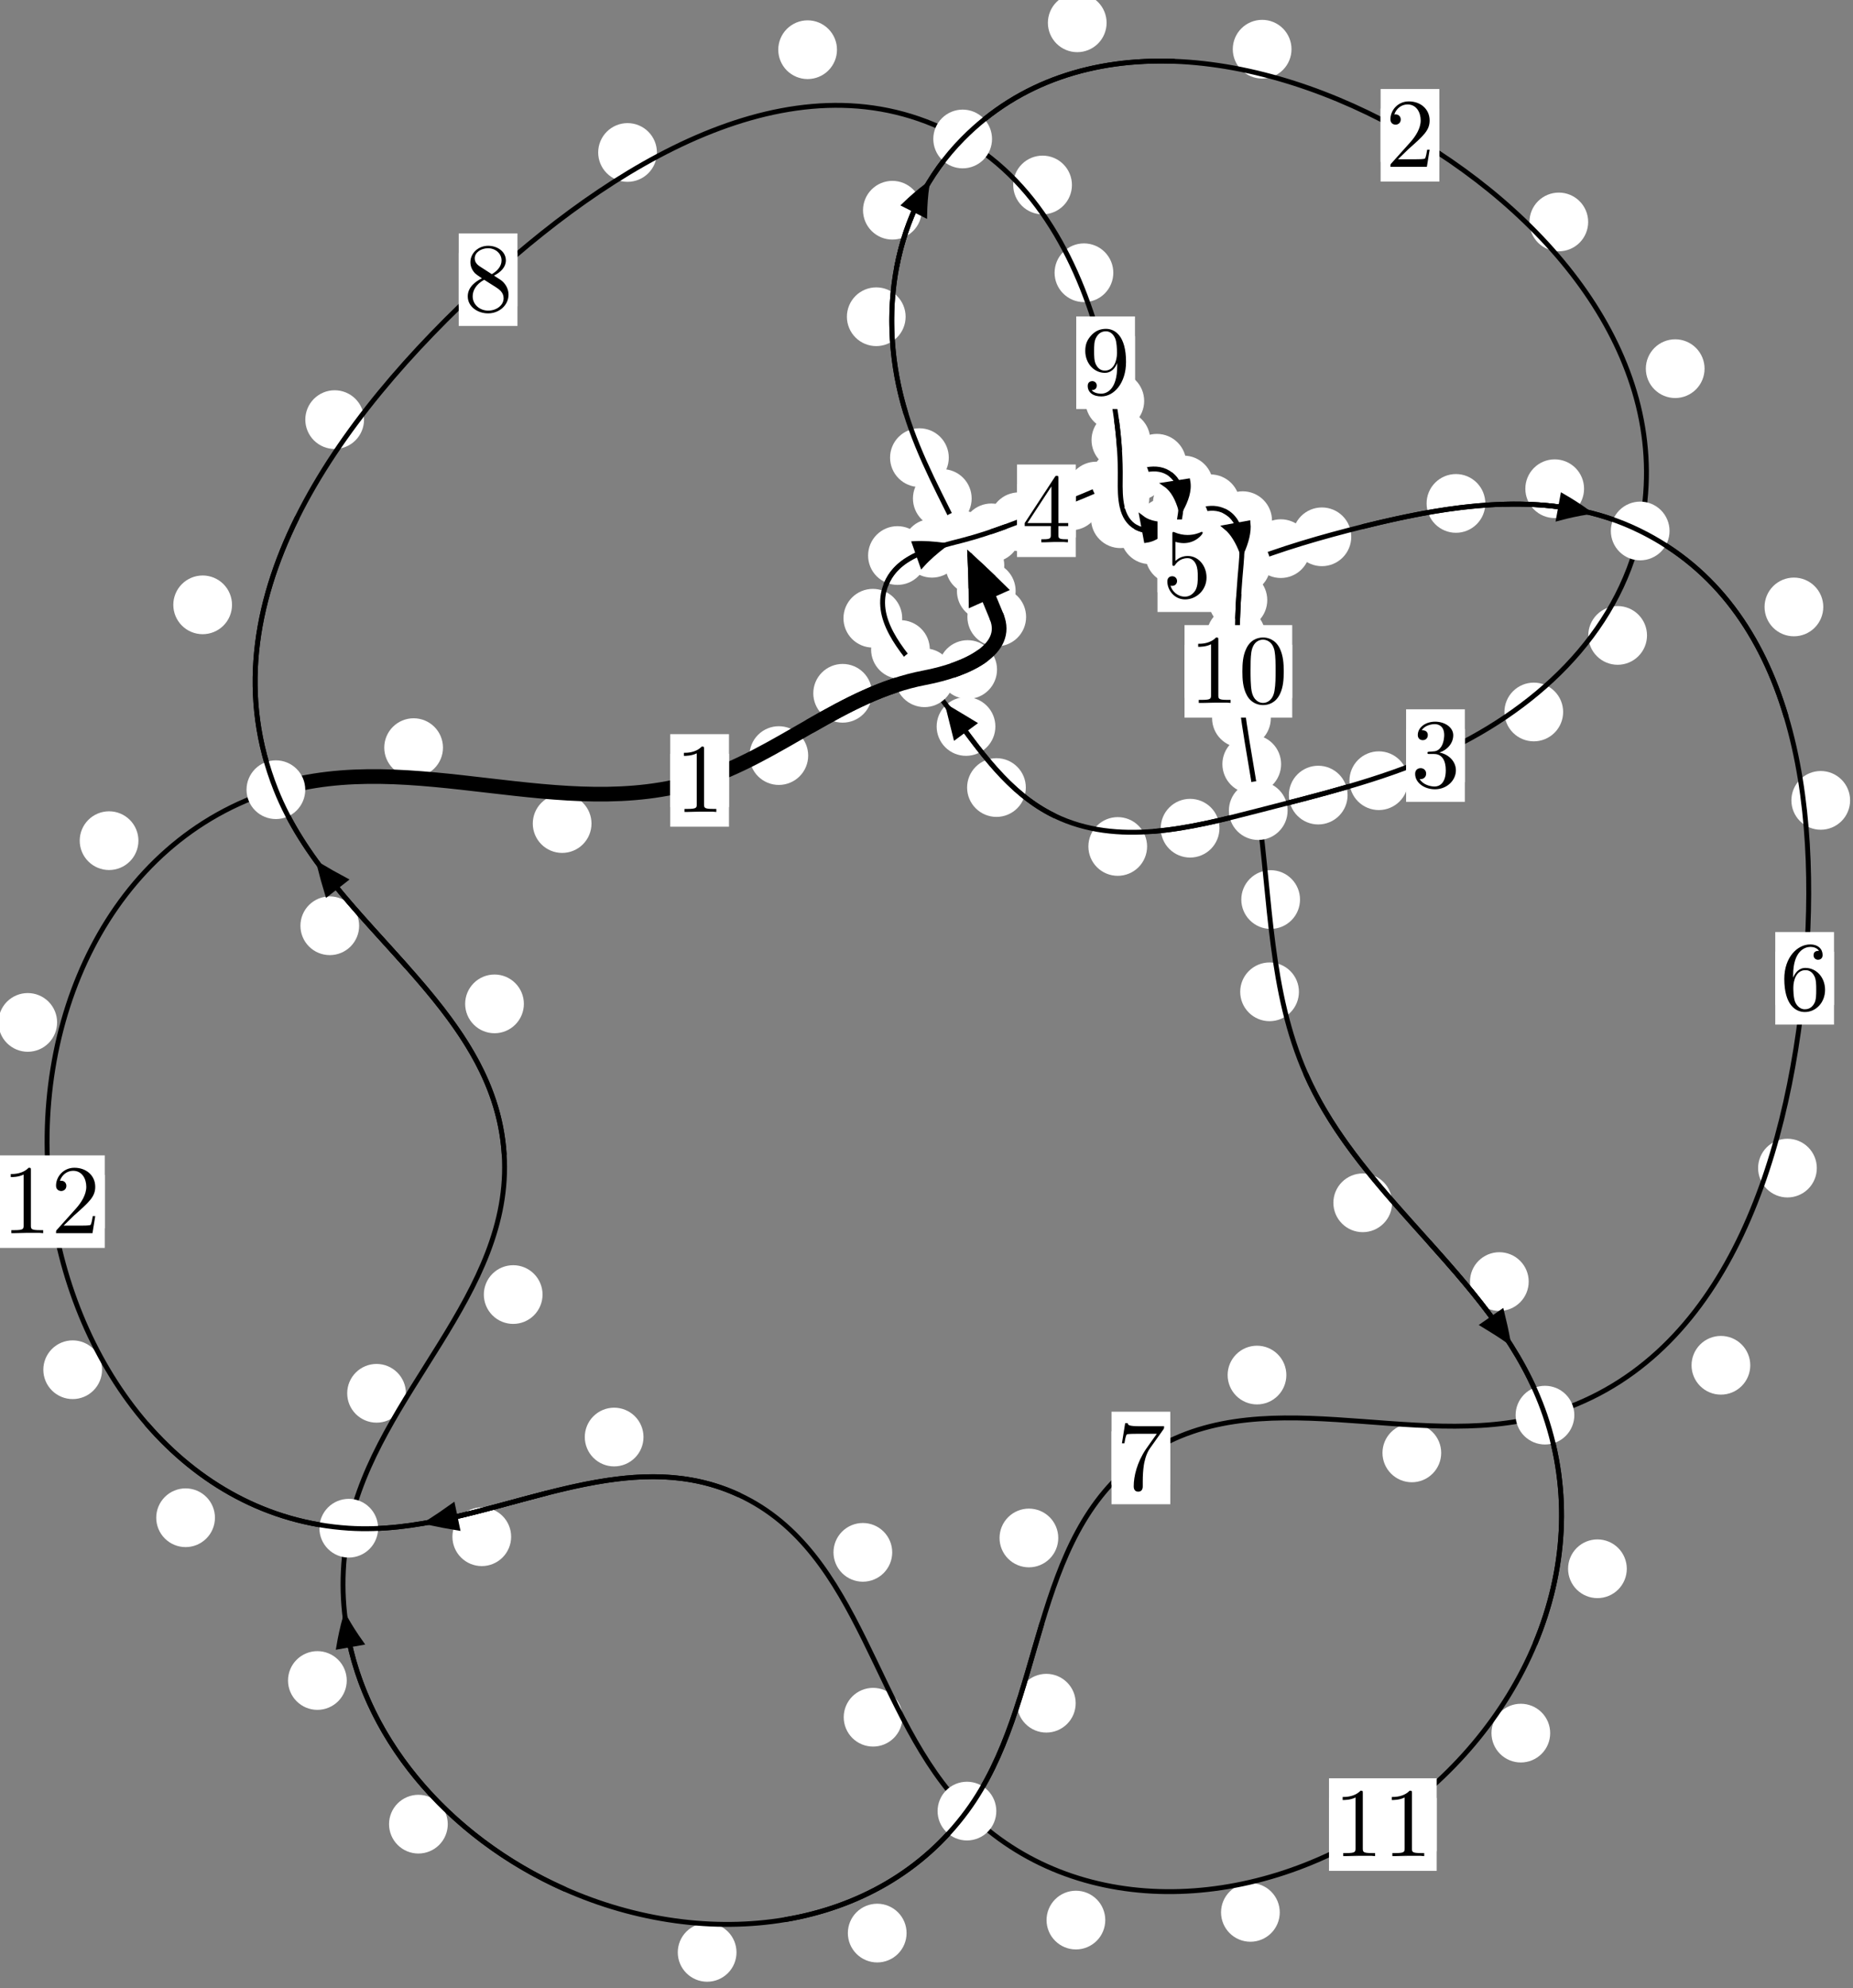 <?xml version="1.0"?>
<!-- Created by MetaPost 1.999 on 2021.07.05:2354 -->
<svg version="1.1" xmlns="http://www.w3.org/2000/svg" xmlns:xlink="http://www.w3.org/1999/xlink" width="188.637" height="202.398" viewBox="0 0 188.637 202.398">
<rect x="0" y="0" width="188.637" height="202.398" fill="#808080" stroke="none"/>
<!-- Original BoundingBox: -98.294647 -146.731888 90.342484 55.666153 -->
  <defs>
    <g transform="scale(0.01,0.01)" id="GLYPHcmr10_48">
      <path style="fill-rule: evenodd;" d="M460 -320C460 -400,455 -480,420 -554C374 -650,292 -666,250 -666C190 -666,117 -640,76 -547C44 -478,39 -400,39 -320C39 -245,43 -155,84 -79C127 2,200 22,249 22C303 22,379 1,423 -94C455 -163,460 -241,460 -320M249 -0C210 -0,151 -25,133 -121C122 -181,122 -273,122 -332C122 -396,122 -462,130 -516C149 -635,224 -644,249 -644C282 -644,348 -626,367 -527C377 -471,377 -395,377 -332C377 -257,377 -189,366 -125C351 -30,294 -0,249 -0"></path>
    </g>
    <g transform="scale(0.01,0.01)" id="GLYPHcmr10_49">
      <path style="fill-rule: evenodd;" d="M294 -640C294 -664,294 -666,271 -666C209 -602,121 -602,89 -602L89 -571C109 -571,168 -571,220 -597L220 -79C220 -43,217 -31,127 -31L95 -31L95 -0L257 -0L130 -3L217 -3L257 -3L297 -3L384 -3L419 -0L419 -31L387 -31C297 -31,294 -42,294 -79"></path>
    </g>
    <g transform="scale(0.01,0.01)" id="GLYPHcmr10_50">
      <path style="fill-rule: evenodd;" d="M127 -77L233 -180C389 -318,449 -372,449 -472C449 -586,359 -666,237 -666C124 -666,50 -574,50 -485C50 -429,100 -429,103 -429C120 -429,155 -441,155 -482C155 -508,137 -534,102 -534C94 -534,92 -534,89 -533C112 -598,166 -635,224 -635C315 -635,358 -554,358 -472C358 -392,308 -313,253 -251L61 -37C50 -26,50 -24,50 -0L421 -0L449 -174L424 -174C419 -144,412 -100,402 -85C395 -77,329 -77,307 -77"></path>
    </g>
    <g transform="scale(0.01,0.01)" id="GLYPHcmr10_51">
      <path style="fill-rule: evenodd;" d="M290 -352C372 -379,430 -449,430 -528C430 -610,342 -666,246 -666C145 -666,69 -606,69 -530C69 -497,91 -478,120 -478C151 -478,171 -500,171 -529C171 -579,124 -579,109 -579C140 -628,206 -641,242 -641C283 -641,338 -619,338 -529C338 -517,336 -459,310 -415C280 -367,246 -364,221 -363C213 -362,189 -360,182 -360C174 -359,167 -358,167 -348C167 -337,174 -337,191 -337L235 -337C317 -337,354 -269,354 -171C354 -35,285 -6,241 -6C198 -6,123 -23,88 -82C123 -77,154 -99,154 -137C154 -173,127 -193,98 -193C74 -193,42 -179,42 -135C42 -44,135 22,244 22C366 22,457 -69,457 -171C457 -253,394 -331,290 -352"></path>
    </g>
    <g transform="scale(0.01,0.01)" id="GLYPHcmr10_52">
      <path style="fill-rule: evenodd;" d="M294 -165L294 -78C294 -42,292 -31,218 -31L197 -31L197 -0L332 -0L238 -3L290 -3L332 -3L374 -3L427 -3L468 -0L468 -31L447 -31C373 -31,371 -42,371 -78L371 -165L471 -165L471 -196L371 -196L371 -651C371 -671,371 -677,355 -677C346 -677,343 -677,335 -665L28 -196L28 -165M300 -196L56 -196L300 -569"></path>
    </g>
    <g transform="scale(0.01,0.01)" id="GLYPHcmr10_53">
      <path style="fill-rule: evenodd;" d="M449 -201C449 -320,367 -420,259 -420C211 -420,168 -404,132 -369L132 -564C152 -558,185 -551,217 -551C340 -551,410 -642,410 -655C410 -661,407 -666,400 -666C399 -666,397 -666,392 -663C372 -654,323 -634,256 -634C216 -634,170 -641,123 -662C115 -665,113 -665,111 -665C101 -665,101 -657,101 -641L101 -345C101 -327,101 -319,115 -319C122 -319,124 -322,128 -328C139 -344,176 -398,257 -398C309 -398,334 -352,342 -334C358 -297,360 -258,360 -208C360 -173,360 -113,336 -71C312 -32,275 -6,229 -6C156 -6,99 -59,82 -118C85 -117,88 -116,99 -116C132 -116,149 -141,149 -165C149 -189,132 -214,99 -214C85 -214,50 -207,50 -161C50 -75,119 22,231 22C347 22,449 -74,449 -201"></path>
    </g>
    <g transform="scale(0.01,0.01)" id="GLYPHcmr10_54">
      <path style="fill-rule: evenodd;" d="M132 -328L132 -352C132 -605,256 -641,307 -641C331 -641,373 -635,395 -601C380 -601,340 -601,340 -556C340 -525,364 -510,386 -510C402 -510,432 -519,432 -558C432 -618,388 -666,305 -666C177 -666,42 -537,42 -316C42 -49,158 22,251 22C362 22,457 -72,457 -204C457 -331,368 -427,257 -427C189 -427,152 -376,132 -328M251 -6C188 -6,158 -66,152 -81C134 -128,134 -208,134 -226C134 -304,166 -404,256 -404C272 -404,318 -404,349 -342C367 -305,367 -254,367 -205C367 -157,367 -107,350 -71C320 -11,274 -6,251 -6"></path>
    </g>
    <g transform="scale(0.01,0.01)" id="GLYPHcmr10_55">
      <path style="fill-rule: evenodd;" d="M476 -609C485 -621,485 -623,485 -644L242 -644C120 -644,118 -657,114 -676L89 -676L56 -470L81 -470C84 -486,93 -549,106 -561C113 -567,191 -567,204 -567L411 -567C400 -551,321 -442,299 -409C209 -274,176 -135,176 -33C176 -23,176 22,222 22C268 22,268 -23,268 -33L268 -84C268 -139,271 -194,279 -248C283 -271,297 -357,341 -419"></path>
    </g>
    <g transform="scale(0.01,0.01)" id="GLYPHcmr10_56">
      <path style="fill-rule: evenodd;" d="M163 -457C117 -487,113 -521,113 -538C113 -599,178 -641,249 -641C322 -641,386 -589,386 -517C386 -460,347 -412,287 -377M309 -362C381 -399,430 -451,430 -517C430 -609,341 -666,250 -666C150 -666,69 -592,69 -499C69 -481,71 -436,113 -389C124 -377,161 -352,186 -335C128 -306,42 -250,42 -151C42 -45,144 22,249 22C362 22,457 -61,457 -168C457 -204,446 -249,408 -291C389 -312,373 -322,309 -362M209 -320L332 -242C360 -223,407 -193,407 -132C407 -58,332 -6,250 -6C164 -6,92 -68,92 -151C92 -209,124 -273,209 -320"></path>
    </g>
    <g transform="scale(0.01,0.01)" id="GLYPHcmr10_57">
      <path style="fill-rule: evenodd;" d="M367 -318L367 -286C367 -52,263 -6,205 -6C188 -6,134 -8,107 -42C151 -42,159 -71,159 -88C159 -119,135 -134,113 -134C97 -134,67 -125,67 -86C67 -19,121 22,206 22C335 22,457 -114,457 -329C457 -598,342 -666,253 -666C198 -666,149 -648,106 -603C65 -558,42 -516,42 -441C42 -316,130 -218,242 -218C303 -218,344 -260,367 -318M243 -241C227 -241,181 -241,150 -304C132 -341,132 -391,132 -440C132 -494,132 -541,153 -578C180 -628,218 -641,253 -641C299 -641,332 -607,349 -562C361 -530,365 -467,365 -421C365 -338,331 -241,243 -241"></path>
    </g>
  </defs>
  <path d="M103.393 60.162C103.393 59.37,103.078 58.61,102.517 58.049C101.957 57.489,101.197 57.174,100.404 57.174C99.611 57.174,98.851 57.489,98.291 58.049C97.73 58.61,97.415 59.37,97.415 60.162C97.415 60.955,97.73 61.715,98.291 62.276C98.851 62.836,99.611 63.151,100.404 63.151C101.197 63.151,101.957 62.836,102.517 62.276C103.078 61.715,103.393 60.955,103.393 60.162Z" style="fill: rgb(100%,100%,100%);stroke: none;"></path>
  <path d="M104.458 62.803C104.458 62.01,104.144 61.25,103.583 60.69C103.023 60.129,102.262 59.814,101.47 59.814C100.677 59.814,99.917 60.129,99.356 60.69C98.796 61.25,98.481 62.01,98.481 62.803C98.481 63.596,98.796 64.356,99.356 64.916C99.917 65.477,100.677 65.792,101.47 65.792C102.262 65.792,103.023 65.477,103.583 64.916C104.144 64.356,104.458 63.596,104.458 62.803Z" style="fill: rgb(100%,100%,100%);stroke: none;"></path>
  <path d="M98.915 50.743C98.915 49.951,98.6 49.191,98.04 48.63C97.479 48.07,96.719 47.755,95.927 47.755C95.134 47.755,94.374 48.07,93.813 48.63C93.253 49.191,92.938 49.951,92.938 50.743C92.938 51.536,93.253 52.296,93.813 52.857C94.374 53.417,95.134 53.732,95.927 53.732C96.719 53.732,97.479 53.417,98.04 52.857C98.6 52.296,98.915 51.536,98.915 50.743Z" style="fill: rgb(100%,100%,100%);stroke: none;"></path>
  <path d="M102.236 57.56C102.236 56.767,101.921 56.007,101.36 55.447C100.8 54.886,100.04 54.571,99.247 54.571C98.454 54.571,97.694 54.886,97.134 55.447C96.573 56.007,96.258 56.767,96.258 57.56C96.258 58.353,96.573 59.113,97.134 59.673C97.694 60.234,98.454 60.549,99.247 60.549C100.04 60.549,100.8 60.234,101.36 59.673C101.921 59.113,102.236 58.353,102.236 57.56Z" style="fill: rgb(100%,100%,100%);stroke: none;"></path>
  <path d="M92.192 32.242C92.192 31.449,91.877 30.689,91.317 30.129C90.756 29.568,89.996 29.253,89.203 29.253C88.411 29.253,87.65 29.568,87.09 30.129C86.53 30.689,86.215 31.449,86.215 32.242C86.215 33.035,86.53 33.795,87.09 34.355C87.65 34.916,88.411 35.231,89.203 35.231C89.996 35.231,90.756 34.916,91.317 34.355C91.877 33.795,92.192 33.035,92.192 32.242Z" style="fill: rgb(100%,100%,100%);stroke: none;"></path>
  <path d="M96.587 46.585C96.587 45.793,96.272 45.033,95.712 44.472C95.151 43.912,94.391 43.597,93.598 43.597C92.806 43.597,92.045 43.912,91.485 44.472C90.924 45.033,90.61 45.793,90.61 46.585C90.61 47.378,90.924 48.138,91.485 48.699C92.045 49.259,92.806 49.574,93.598 49.574C94.391 49.574,95.151 49.259,95.712 48.699C96.272 48.138,96.587 47.378,96.587 46.585Z" style="fill: rgb(100%,100%,100%);stroke: none;"></path>
  <path d="M112.653 2.323C112.653 1.53,112.338 0.77,111.778 0.209C111.217 -0.351,110.457 -0.666,109.665 -0.666C108.872 -0.666,108.112 -0.351,107.551 0.209C106.991 0.77,106.676 1.53,106.676 2.323C106.676 3.115,106.991 3.875,107.551 4.436C108.112 4.996,108.872 5.311,109.665 5.311C110.457 5.311,111.217 4.996,111.778 4.436C112.338 3.875,112.653 3.115,112.653 2.323Z" style="fill: rgb(100%,100%,100%);stroke: none;"></path>
  <path d="M93.834 21.4C93.834 20.607,93.519 19.847,92.958 19.287C92.398 18.726,91.638 18.411,90.845 18.411C90.052 18.411,89.292 18.726,88.732 19.287C88.171 19.847,87.856 20.607,87.856 21.4C87.856 22.193,88.171 22.953,88.732 23.513C89.292 24.074,90.052 24.389,90.845 24.389C91.638 24.389,92.398 24.074,92.958 23.513C93.519 22.953,93.834 22.193,93.834 21.4Z" style="fill: rgb(100%,100%,100%);stroke: none;"></path>
  <path d="M161.677 22.593C161.677 21.801,161.362 21.041,160.802 20.48C160.241 19.92,159.481 19.605,158.688 19.605C157.896 19.605,157.135 19.92,156.575 20.48C156.015 21.041,155.7 21.801,155.7 22.593C155.7 23.386,156.015 24.146,156.575 24.707C157.135 25.267,157.896 25.582,158.688 25.582C159.481 25.582,160.241 25.267,160.802 24.707C161.362 24.146,161.677 23.386,161.677 22.593Z" style="fill: rgb(100%,100%,100%);stroke: none;"></path>
  <path d="M131.476 5.008C131.476 4.216,131.161 3.456,130.6 2.895C130.04 2.335,129.279 2.02,128.487 2.02C127.694 2.02,126.934 2.335,126.373 2.895C125.813 3.456,125.498 4.216,125.498 5.008C125.498 5.801,125.813 6.561,126.373 7.122C126.934 7.682,127.694 7.997,128.487 7.997C129.279 7.997,130.04 7.682,130.6 7.122C131.161 6.561,131.476 5.801,131.476 5.008Z" style="fill: rgb(100%,100%,100%);stroke: none;"></path>
  <path d="M167.667 64.683C167.667 63.89,167.352 63.13,166.791 62.57C166.231 62.009,165.471 61.694,164.678 61.694C163.885 61.694,163.125 62.009,162.565 62.57C162.004 63.13,161.689 63.89,161.689 64.683C161.689 65.476,162.004 66.236,162.565 66.796C163.125 67.357,163.885 67.672,164.678 67.672C165.471 67.672,166.231 67.357,166.791 66.796C167.352 66.236,167.667 65.476,167.667 64.683Z" style="fill: rgb(100%,100%,100%);stroke: none;"></path>
  <path d="M173.526 37.529C173.526 36.736,173.211 35.976,172.65 35.416C172.09 34.855,171.33 34.54,170.537 34.54C169.744 34.54,168.984 34.855,168.424 35.416C167.863 35.976,167.548 36.736,167.548 37.529C167.548 38.322,167.863 39.082,168.424 39.642C168.984 40.203,169.744 40.518,170.537 40.518C171.33 40.518,172.09 40.203,172.65 39.642C173.211 39.082,173.526 38.322,173.526 37.529Z" style="fill: rgb(100%,100%,100%);stroke: none;"></path>
  <path d="M143.351 79.472C143.351 78.679,143.036 77.919,142.476 77.359C141.915 76.798,141.155 76.483,140.363 76.483C139.57 76.483,138.81 76.798,138.249 77.359C137.689 77.919,137.374 78.679,137.374 79.472C137.374 80.265,137.689 81.025,138.249 81.585C138.81 82.146,139.57 82.461,140.363 82.461C141.155 82.461,141.915 82.146,142.476 81.585C143.036 81.025,143.351 80.265,143.351 79.472Z" style="fill: rgb(100%,100%,100%);stroke: none;"></path>
  <path d="M159.129 72.477C159.129 71.684,158.814 70.924,158.254 70.364C157.693 69.803,156.933 69.488,156.141 69.488C155.348 69.488,154.588 69.803,154.027 70.364C153.467 70.924,153.152 71.684,153.152 72.477C153.152 73.27,153.467 74.03,154.027 74.59C154.588 75.151,155.348 75.466,156.141 75.466C156.933 75.466,157.693 75.151,158.254 74.59C158.814 74.03,159.129 73.27,159.129 72.477Z" style="fill: rgb(100%,100%,100%);stroke: none;"></path>
  <path d="M124.142 84.307C124.142 83.515,123.827 82.755,123.266 82.194C122.706 81.634,121.946 81.319,121.153 81.319C120.36 81.319,119.6 81.634,119.04 82.194C118.479 82.755,118.164 83.515,118.164 84.307C118.164 85.1,118.479 85.86,119.04 86.421C119.6 86.981,120.36 87.296,121.153 87.296C121.946 87.296,122.706 86.981,123.266 86.421C123.827 85.86,124.142 85.1,124.142 84.307Z" style="fill: rgb(100%,100%,100%);stroke: none;"></path>
  <path d="M137.186 80.937C137.186 80.144,136.871 79.384,136.311 78.824C135.75 78.263,134.99 77.948,134.197 77.948C133.405 77.948,132.644 78.263,132.084 78.824C131.523 79.384,131.208 80.144,131.208 80.937C131.208 81.73,131.523 82.49,132.084 83.05C132.644 83.611,133.405 83.926,134.197 83.926C134.99 83.926,135.75 83.611,136.311 83.05C136.871 82.49,137.186 81.73,137.186 80.937Z" style="fill: rgb(100%,100%,100%);stroke: none;"></path>
  <path d="M104.43 80.169C104.43 79.376,104.115 78.616,103.554 78.056C102.994 77.495,102.234 77.18,101.441 77.18C100.648 77.18,99.888 77.495,99.328 78.056C98.767 78.616,98.452 79.376,98.452 80.169C98.452 80.962,98.767 81.722,99.328 82.282C99.888 82.843,100.648 83.158,101.441 83.158C102.234 83.158,102.994 82.843,103.554 82.282C104.115 81.722,104.43 80.962,104.43 80.169Z" style="fill: rgb(100%,100%,100%);stroke: none;"></path>
  <path d="M116.775 86.168C116.775 85.375,116.46 84.615,115.9 84.054C115.339 83.494,114.579 83.179,113.787 83.179C112.994 83.179,112.234 83.494,111.673 84.054C111.113 84.615,110.798 85.375,110.798 86.168C110.798 86.96,111.113 87.72,111.673 88.281C112.234 88.841,112.994 89.156,113.787 89.156C114.579 89.156,115.339 88.841,115.9 88.281C116.46 87.72,116.775 86.96,116.775 86.168Z" style="fill: rgb(100%,100%,100%);stroke: none;"></path>
  <path d="M94.655 66.118C94.655 65.325,94.341 64.565,93.78 64.005C93.22 63.444,92.459 63.129,91.667 63.129C90.874 63.129,90.114 63.444,89.553 64.005C88.993 64.565,88.678 65.325,88.678 66.118C88.678 66.911,88.993 67.671,89.553 68.231C90.114 68.792,90.874 69.107,91.667 69.107C92.459 69.107,93.22 68.792,93.78 68.231C94.341 67.671,94.655 66.911,94.655 66.118Z" style="fill: rgb(100%,100%,100%);stroke: none;"></path>
  <path d="M101.33 73.954C101.33 73.161,101.015 72.401,100.454 71.84C99.894 71.28,99.134 70.965,98.341 70.965C97.548 70.965,96.788 71.28,96.228 71.84C95.667 72.401,95.352 73.161,95.352 73.954C95.352 74.746,95.667 75.507,96.228 76.067C96.788 76.628,97.548 76.942,98.341 76.942C99.134 76.942,99.894 76.628,100.454 76.067C101.015 75.507,101.33 74.746,101.33 73.954Z" style="fill: rgb(100%,100%,100%);stroke: none;"></path>
  <path d="M94.35 56.55C94.35 55.757,94.035 54.997,93.475 54.437C92.914 53.876,92.154 53.561,91.361 53.561C90.569 53.561,89.809 53.876,89.248 54.437C88.688 54.997,88.373 55.757,88.373 56.55C88.373 57.343,88.688 58.103,89.248 58.663C89.809 59.224,90.569 59.539,91.361 59.539C92.154 59.539,92.914 59.224,93.475 58.663C94.035 58.103,94.35 57.343,94.35 56.55Z" style="fill: rgb(100%,100%,100%);stroke: none;"></path>
  <path d="M91.844 62.933C91.844 62.141,91.529 61.381,90.969 60.82C90.408 60.26,89.648 59.945,88.855 59.945C88.063 59.945,87.302 60.26,86.742 60.82C86.181 61.381,85.866 62.141,85.866 62.933C85.866 63.726,86.181 64.486,86.742 65.047C87.302 65.607,88.063 65.922,88.855 65.922C89.648 65.922,90.408 65.607,90.969 65.047C91.529 64.486,91.844 63.726,91.844 62.933Z" style="fill: rgb(100%,100%,100%);stroke: none;"></path>
  <path d="M103.909 54.242C103.909 53.45,103.594 52.689,103.034 52.129C102.473 51.569,101.713 51.254,100.92 51.254C100.128 51.254,99.368 51.569,98.807 52.129C98.247 52.689,97.932 53.45,97.932 54.242C97.932 55.035,98.247 55.795,98.807 56.356C99.368 56.916,100.128 57.231,100.92 57.231C101.713 57.231,102.473 56.916,103.034 56.356C103.594 55.795,103.909 55.035,103.909 54.242Z" style="fill: rgb(100%,100%,100%);stroke: none;"></path>
  <path d="M97.863 55.811C97.863 55.018,97.548 54.258,96.987 53.698C96.427 53.137,95.667 52.822,94.874 52.822C94.081 52.822,93.321 53.137,92.761 53.698C92.2 54.258,91.885 55.018,91.885 55.811C91.885 56.604,92.2 57.364,92.761 57.924C93.321 58.485,94.081 58.8,94.874 58.8C95.667 58.8,96.427 58.485,96.987 57.924C97.548 57.364,97.863 56.604,97.863 55.811Z" style="fill: rgb(100%,100%,100%);stroke: none;"></path>
  <path d="M112.044 50.986C112.044 50.193,111.729 49.433,111.169 48.873C110.608 48.312,109.848 47.997,109.055 47.997C108.263 47.997,107.502 48.312,106.942 48.873C106.381 49.433,106.067 50.193,106.067 50.986C106.067 51.779,106.381 52.539,106.942 53.099C107.502 53.66,108.263 53.975,109.055 53.975C109.848 53.975,110.608 53.66,111.169 53.099C111.729 52.539,112.044 51.779,112.044 50.986Z" style="fill: rgb(100%,100%,100%);stroke: none;"></path>
  <path d="M106.712 53.11C106.712 52.318,106.397 51.557,105.837 50.997C105.276 50.437,104.516 50.122,103.723 50.122C102.931 50.122,102.171 50.437,101.61 50.997C101.05 51.557,100.735 52.318,100.735 53.11C100.735 53.903,101.05 54.663,101.61 55.224C102.171 55.784,102.931 56.099,103.723 56.099C104.516 56.099,105.276 55.784,105.837 55.224C106.397 54.663,106.712 53.903,106.712 53.11Z" style="fill: rgb(100%,100%,100%);stroke: none;"></path>
  <path d="M118.768 47.956C118.768 47.164,118.453 46.404,117.893 45.843C117.332 45.283,116.572 44.968,115.779 44.968C114.987 44.968,114.226 45.283,113.666 45.843C113.105 46.404,112.791 47.164,112.791 47.956C112.791 48.749,113.105 49.509,113.666 50.07C114.226 50.63,114.987 50.945,115.779 50.945C116.572 50.945,117.332 50.63,117.893 50.07C118.453 49.509,118.768 48.749,118.768 47.956Z" style="fill: rgb(100%,100%,100%);stroke: none;"></path>
  <path d="M114.58 49.988C114.58 49.195,114.265 48.435,113.705 47.875C113.144 47.314,112.384 46.999,111.592 46.999C110.799 46.999,110.039 47.314,109.478 47.875C108.918 48.435,108.603 49.195,108.603 49.988C108.603 50.781,108.918 51.541,109.478 52.101C110.039 52.662,110.799 52.977,111.592 52.977C112.384 52.977,113.144 52.662,113.705 52.101C114.265 51.541,114.58 50.781,114.58 49.988Z" style="fill: rgb(100%,100%,100%);stroke: none;"></path>
  <path d="M123.494 49.372C123.494 48.579,123.179 47.819,122.619 47.259C122.058 46.698,121.298 46.383,120.505 46.383C119.713 46.383,118.953 46.698,118.392 47.259C117.832 47.819,117.517 48.579,117.517 49.372C117.517 50.165,117.832 50.925,118.392 51.485C118.953 52.046,119.713 52.361,120.505 52.361C121.298 52.361,122.058 52.046,122.619 51.485C123.179 50.925,123.494 50.165,123.494 49.372Z" style="fill: rgb(100%,100%,100%);stroke: none;"></path>
  <path d="M120.759 47.158C120.759 46.365,120.444 45.605,119.883 45.044C119.323 44.484,118.563 44.169,117.77 44.169C116.977 44.169,116.217 44.484,115.657 45.044C115.096 45.605,114.781 46.365,114.781 47.158C114.781 47.95,115.096 48.711,115.657 49.271C116.217 49.832,116.977 50.146,117.77 50.146C118.563 50.146,119.323 49.832,119.883 49.271C120.444 48.711,120.759 47.95,120.759 47.158Z" style="fill: rgb(100%,100%,100%);stroke: none;"></path>
  <path d="M122.765 54.594C122.765 53.801,122.45 53.041,121.889 52.48C121.329 51.92,120.569 51.605,119.776 51.605C118.983 51.605,118.223 51.92,117.663 52.48C117.102 53.041,116.787 53.801,116.787 54.594C116.787 55.386,117.102 56.146,117.663 56.707C118.223 57.267,118.983 57.582,119.776 57.582C120.569 57.582,121.329 57.267,121.889 56.707C122.45 56.146,122.765 55.386,122.765 54.594Z" style="fill: rgb(100%,100%,100%);stroke: none;"></path>
  <path d="M123.346 51.233C123.346 50.44,123.031 49.68,122.47 49.12C121.91 48.559,121.15 48.244,120.357 48.244C119.564 48.244,118.804 48.559,118.244 49.12C117.683 49.68,117.368 50.44,117.368 51.233C117.368 52.026,117.683 52.786,118.244 53.346C118.804 53.907,119.564 54.222,120.357 54.222C121.15 54.222,121.91 53.907,122.47 53.346C123.031 52.786,123.346 52.026,123.346 51.233Z" style="fill: rgb(100%,100%,100%);stroke: none;"></path>
  <path d="M125.272 58.926C125.272 58.133,124.957 57.373,124.397 56.812C123.836 56.252,123.076 55.937,122.284 55.937C121.491 55.937,120.731 56.252,120.17 56.812C119.61 57.373,119.295 58.133,119.295 58.926C119.295 59.718,119.61 60.478,120.17 61.039C120.731 61.599,121.491 61.914,122.284 61.914C123.076 61.914,123.836 61.599,124.397 61.039C124.957 60.478,125.272 59.718,125.272 58.926Z" style="fill: rgb(100%,100%,100%);stroke: none;"></path>
  <path d="M122.579 56.453C122.579 55.66,122.264 54.9,121.704 54.34C121.143 53.779,120.383 53.464,119.591 53.464C118.798 53.464,118.038 53.779,117.477 54.34C116.917 54.9,116.602 55.66,116.602 56.453C116.602 57.246,116.917 58.006,117.477 58.566C118.038 59.127,118.798 59.442,119.591 59.442C120.383 59.442,121.143 59.127,121.704 58.566C122.264 58.006,122.579 57.246,122.579 56.453Z" style="fill: rgb(100%,100%,100%);stroke: none;"></path>
  <path d="M133.374 55.849C133.374 55.057,133.059 54.297,132.498 53.736C131.938 53.176,131.178 52.861,130.385 52.861C129.592 52.861,128.832 53.176,128.272 53.736C127.711 54.297,127.396 55.057,127.396 55.849C127.396 56.642,127.711 57.402,128.272 57.963C128.832 58.523,129.592 58.838,130.385 58.838C131.178 58.838,131.938 58.523,132.498 57.963C133.059 57.402,133.374 56.642,133.374 55.849Z" style="fill: rgb(100%,100%,100%);stroke: none;"></path>
  <path d="M127.437 58.233C127.437 57.441,127.122 56.68,126.562 56.12C126.001 55.56,125.241 55.245,124.448 55.245C123.656 55.245,122.895 55.56,122.335 56.12C121.774 56.68,121.46 57.441,121.46 58.233C121.46 59.026,121.774 59.786,122.335 60.347C122.895 60.907,123.656 61.222,124.448 61.222C125.241 61.222,126.001 60.907,126.562 60.347C127.122 59.786,127.437 59.026,127.437 58.233Z" style="fill: rgb(100%,100%,100%);stroke: none;"></path>
  <path d="M151.206 51.246C151.206 50.453,150.891 49.693,150.331 49.133C149.77 48.572,149.01 48.257,148.217 48.257C147.425 48.257,146.664 48.572,146.104 49.133C145.543 49.693,145.229 50.453,145.229 51.246C145.229 52.039,145.543 52.799,146.104 53.359C146.664 53.92,147.425 54.235,148.217 54.235C149.01 54.235,149.77 53.92,150.331 53.359C150.891 52.799,151.206 52.039,151.206 51.246Z" style="fill: rgb(100%,100%,100%);stroke: none;"></path>
  <path d="M137.559 54.645C137.559 53.852,137.244 53.092,136.684 52.532C136.123 51.971,135.363 51.656,134.571 51.656C133.778 51.656,133.018 51.971,132.457 52.532C131.897 53.092,131.582 53.852,131.582 54.645C131.582 55.438,131.897 56.198,132.457 56.758C133.018 57.319,133.778 57.634,134.571 57.634C135.363 57.634,136.123 57.319,136.684 56.758C137.244 56.198,137.559 55.438,137.559 54.645Z" style="fill: rgb(100%,100%,100%);stroke: none;"></path>
  <path d="M185.611 61.784C185.611 60.992,185.296 60.232,184.735 59.671C184.175 59.111,183.415 58.796,182.622 58.796C181.829 58.796,181.069 59.111,180.508 59.671C179.948 60.232,179.633 60.992,179.633 61.784C179.633 62.577,179.948 63.337,180.508 63.898C181.069 64.458,181.829 64.773,182.622 64.773C183.415 64.773,184.175 64.458,184.735 63.898C185.296 63.337,185.611 62.577,185.611 61.784Z" style="fill: rgb(100%,100%,100%);stroke: none;"></path>
  <path d="M161.258 49.749C161.258 48.957,160.944 48.197,160.383 47.636C159.823 47.076,159.062 46.761,158.27 46.761C157.477 46.761,156.717 47.076,156.156 47.636C155.596 48.197,155.281 48.957,155.281 49.749C155.281 50.542,155.596 51.302,156.156 51.863C156.717 52.423,157.477 52.738,158.27 52.738C159.062 52.738,159.823 52.423,160.383 51.863C160.944 51.302,161.258 50.542,161.258 49.749Z" style="fill: rgb(100%,100%,100%);stroke: none;"></path>
  <path d="M184.954 118.907C184.954 118.114,184.639 117.354,184.079 116.793C183.518 116.233,182.758 115.918,181.966 115.918C181.173 115.918,180.413 116.233,179.852 116.793C179.292 117.354,178.977 118.114,178.977 118.907C178.977 119.699,179.292 120.459,179.852 121.02C180.413 121.58,181.173 121.895,181.966 121.895C182.758 121.895,183.518 121.58,184.079 121.02C184.639 120.459,184.954 119.699,184.954 118.907Z" style="fill: rgb(100%,100%,100%);stroke: none;"></path>
  <path d="M188.342 81.474C188.342 80.681,188.028 79.921,187.467 79.361C186.907 78.8,186.146 78.485,185.354 78.485C184.561 78.485,183.801 78.8,183.24 79.361C182.68 79.921,182.365 80.681,182.365 81.474C182.365 82.267,182.68 83.027,183.24 83.587C183.801 84.148,184.561 84.463,185.354 84.463C186.146 84.463,186.907 84.148,187.467 83.587C188.028 83.027,188.342 82.267,188.342 81.474Z" style="fill: rgb(100%,100%,100%);stroke: none;"></path>
  <path d="M146.715 147.898C146.715 147.105,146.4 146.345,145.839 145.785C145.279 145.224,144.519 144.909,143.726 144.909C142.933 144.909,142.173 145.224,141.613 145.785C141.052 146.345,140.737 147.105,140.737 147.898C140.737 148.691,141.052 149.451,141.613 150.011C142.173 150.572,142.933 150.887,143.726 150.887C144.519 150.887,145.279 150.572,145.839 150.011C146.4 149.451,146.715 148.691,146.715 147.898Z" style="fill: rgb(100%,100%,100%);stroke: none;"></path>
  <path d="M178.179 138.979C178.179 138.187,177.864 137.427,177.303 136.866C176.743 136.306,175.983 135.991,175.19 135.991C174.397 135.991,173.637 136.306,173.077 136.866C172.516 137.427,172.201 138.187,172.201 138.979C172.201 139.772,172.516 140.532,173.077 141.093C173.637 141.653,174.397 141.968,175.19 141.968C175.983 141.968,176.743 141.653,177.303 141.093C177.864 140.532,178.179 139.772,178.179 138.979Z" style="fill: rgb(100%,100%,100%);stroke: none;"></path>
  <path d="M107.732 156.559C107.732 155.766,107.417 155.006,106.856 154.445C106.296 153.885,105.536 153.57,104.743 153.57C103.95 153.57,103.19 153.885,102.63 154.445C102.069 155.006,101.754 155.766,101.754 156.559C101.754 157.351,102.069 158.112,102.63 158.672C103.19 159.233,103.95 159.547,104.743 159.547C105.536 159.547,106.296 159.233,106.856 158.672C107.417 158.112,107.732 157.351,107.732 156.559Z" style="fill: rgb(100%,100%,100%);stroke: none;"></path>
  <path d="M130.952 139.975C130.952 139.183,130.637 138.423,130.076 137.862C129.516 137.302,128.756 136.987,127.963 136.987C127.17 136.987,126.41 137.302,125.85 137.862C125.289 138.423,124.974 139.183,124.974 139.975C124.974 140.768,125.289 141.528,125.85 142.089C126.41 142.649,127.17 142.964,127.963 142.964C128.756 142.964,129.516 142.649,130.076 142.089C130.637 141.528,130.952 140.768,130.952 139.975Z" style="fill: rgb(100%,100%,100%);stroke: none;"></path>
  <path d="M92.29 196.779C92.29 195.986,91.975 195.226,91.414 194.666C90.854 194.105,90.094 193.79,89.301 193.79C88.508 193.79,87.748 194.105,87.188 194.666C86.627 195.226,86.312 195.986,86.312 196.779C86.312 197.572,86.627 198.332,87.188 198.892C87.748 199.453,88.508 199.768,89.301 199.768C90.094 199.768,90.854 199.453,91.414 198.892C91.975 198.332,92.29 197.572,92.29 196.779Z" style="fill: rgb(100%,100%,100%);stroke: none;"></path>
  <path d="M109.506 173.379C109.506 172.586,109.191 171.826,108.631 171.266C108.07 170.705,107.31 170.39,106.517 170.39C105.725 170.39,104.965 170.705,104.404 171.266C103.844 171.826,103.529 172.586,103.529 173.379C103.529 174.172,103.844 174.932,104.404 175.492C104.965 176.053,105.725 176.368,106.517 176.368C107.31 176.368,108.07 176.053,108.631 175.492C109.191 174.932,109.506 174.172,109.506 173.379Z" style="fill: rgb(100%,100%,100%);stroke: none;"></path>
  <path d="M45.583 185.692C45.583 184.899,45.268 184.139,44.707 183.579C44.147 183.018,43.387 182.703,42.594 182.703C41.801 182.703,41.041 183.018,40.481 183.579C39.92 184.139,39.605 184.899,39.605 185.692C39.605 186.485,39.92 187.245,40.481 187.805C41.041 188.366,41.801 188.681,42.594 188.681C43.387 188.681,44.147 188.366,44.707 187.805C45.268 187.245,45.583 186.485,45.583 185.692Z" style="fill: rgb(100%,100%,100%);stroke: none;"></path>
  <path d="M74.976 198.743C74.976 197.95,74.661 197.19,74.101 196.63C73.54 196.069,72.78 195.754,71.987 195.754C71.195 195.754,70.434 196.069,69.874 196.63C69.313 197.19,68.999 197.95,68.999 198.743C68.999 199.536,69.313 200.296,69.874 200.856C70.434 201.417,71.195 201.732,71.987 201.732C72.78 201.732,73.54 201.417,74.101 200.856C74.661 200.296,74.976 199.536,74.976 198.743Z" style="fill: rgb(100%,100%,100%);stroke: none;"></path>
  <path d="M41.323 141.832C41.323 141.039,41.008 140.279,40.447 139.719C39.887 139.158,39.126 138.843,38.334 138.843C37.541 138.843,36.781 139.158,36.22 139.719C35.66 140.279,35.345 141.039,35.345 141.832C35.345 142.625,35.66 143.385,36.22 143.945C36.781 144.506,37.541 144.821,38.334 144.821C39.126 144.821,39.887 144.506,40.447 143.945C41.008 143.385,41.323 142.625,41.323 141.832Z" style="fill: rgb(100%,100%,100%);stroke: none;"></path>
  <path d="M35.299 171.068C35.299 170.275,34.984 169.515,34.424 168.955C33.863 168.394,33.103 168.079,32.31 168.079C31.518 168.079,30.757 168.394,30.197 168.955C29.636 169.515,29.321 170.275,29.321 171.068C29.321 171.861,29.636 172.621,30.197 173.181C30.757 173.742,31.518 174.057,32.31 174.057C33.103 174.057,33.863 173.742,34.424 173.181C34.984 172.621,35.299 171.861,35.299 171.068Z" style="fill: rgb(100%,100%,100%);stroke: none;"></path>
  <path d="M53.331 102.19C53.331 101.397,53.016 100.637,52.455 100.077C51.895 99.516,51.135 99.201,50.342 99.201C49.549 99.201,48.789 99.516,48.229 100.077C47.668 100.637,47.353 101.397,47.353 102.19C47.353 102.983,47.668 103.743,48.229 104.303C48.789 104.864,49.549 105.179,50.342 105.179C51.135 105.179,51.895 104.864,52.455 104.303C53.016 103.743,53.331 102.983,53.331 102.19Z" style="fill: rgb(100%,100%,100%);stroke: none;"></path>
  <path d="M55.232 131.78C55.232 130.988,54.917 130.228,54.357 129.667C53.796 129.107,53.036 128.792,52.243 128.792C51.451 128.792,50.69 129.107,50.13 129.667C49.569 130.228,49.255 130.988,49.255 131.78C49.255 132.573,49.569 133.333,50.13 133.894C50.69 134.454,51.451 134.769,52.243 134.769C53.036 134.769,53.796 134.454,54.357 133.894C54.917 133.333,55.232 132.573,55.232 131.78Z" style="fill: rgb(100%,100%,100%);stroke: none;"></path>
  <path d="M23.62 61.571C23.62 60.778,23.305 60.018,22.745 59.457C22.184 58.897,21.424 58.582,20.632 58.582C19.839 58.582,19.079 58.897,18.518 59.457C17.958 60.018,17.643 60.778,17.643 61.571C17.643 62.363,17.958 63.124,18.518 63.684C19.079 64.244,19.839 64.559,20.632 64.559C21.424 64.559,22.184 64.244,22.745 63.684C23.305 63.124,23.62 62.363,23.62 61.571Z" style="fill: rgb(100%,100%,100%);stroke: none;"></path>
  <path d="M36.561 94.238C36.561 93.446,36.246 92.686,35.686 92.125C35.125 91.565,34.365 91.25,33.573 91.25C32.78 91.25,32.02 91.565,31.459 92.125C30.899 92.686,30.584 93.446,30.584 94.238C30.584 95.031,30.899 95.791,31.459 96.352C32.02 96.912,32.78 97.227,33.573 97.227C34.365 97.227,35.125 96.912,35.686 96.352C36.246 95.791,36.561 95.031,36.561 94.238Z" style="fill: rgb(100%,100%,100%);stroke: none;"></path>
  <path d="M66.874 15.521C66.874 14.728,66.559 13.968,65.998 13.408C65.438 12.847,64.678 12.532,63.885 12.532C63.092 12.532,62.332 12.847,61.772 13.408C61.211 13.968,60.896 14.728,60.896 15.521C60.896 16.314,61.211 17.074,61.772 17.634C62.332 18.195,63.092 18.51,63.885 18.51C64.678 18.51,65.438 18.195,65.998 17.634C66.559 17.074,66.874 16.314,66.874 15.521Z" style="fill: rgb(100%,100%,100%);stroke: none;"></path>
  <path d="M37.059 42.716C37.059 41.923,36.744 41.163,36.183 40.602C35.623 40.042,34.863 39.727,34.07 39.727C33.277 39.727,32.517 40.042,31.957 40.602C31.396 41.163,31.081 41.923,31.081 42.716C31.081 43.508,31.396 44.268,31.957 44.829C32.517 45.389,33.277 45.704,34.07 45.704C34.863 45.704,35.623 45.389,36.183 44.829C36.744 44.268,37.059 43.508,37.059 42.716Z" style="fill: rgb(100%,100%,100%);stroke: none;"></path>
  <path d="M109.124 18.83C109.124 18.038,108.809 17.278,108.248 16.717C107.688 16.157,106.928 15.842,106.135 15.842C105.342 15.842,104.582 16.157,104.022 16.717C103.461 17.278,103.146 18.038,103.146 18.83C103.146 19.623,103.461 20.383,104.022 20.944C104.582 21.504,105.342 21.819,106.135 21.819C106.928 21.819,107.688 21.504,108.248 20.944C108.809 20.383,109.124 19.623,109.124 18.83Z" style="fill: rgb(100%,100%,100%);stroke: none;"></path>
  <path d="M85.206 5.06C85.206 4.268,84.891 3.507,84.33 2.947C83.77 2.386,83.009 2.071,82.217 2.071C81.424 2.071,80.664 2.386,80.103 2.947C79.543 3.507,79.228 4.268,79.228 5.06C79.228 5.853,79.543 6.613,80.103 7.174C80.664 7.734,81.424 8.049,82.217 8.049C83.009 8.049,83.77 7.734,84.33 7.174C84.891 6.613,85.206 5.853,85.206 5.06Z" style="fill: rgb(100%,100%,100%);stroke: none;"></path>
  <path d="M116.478 40.818C116.478 40.025,116.163 39.265,115.602 38.705C115.042 38.144,114.282 37.829,113.489 37.829C112.696 37.829,111.936 38.144,111.376 38.705C110.815 39.265,110.5 40.025,110.5 40.818C110.5 41.611,110.815 42.371,111.376 42.931C111.936 43.492,112.696 43.807,113.489 43.807C114.282 43.807,115.042 43.492,115.602 42.931C116.163 42.371,116.478 41.611,116.478 40.818Z" style="fill: rgb(100%,100%,100%);stroke: none;"></path>
  <path d="M113.336 27.765C113.336 26.973,113.021 26.212,112.46 25.652C111.9 25.091,111.14 24.776,110.347 24.776C109.554 24.776,108.794 25.091,108.234 25.652C107.673 26.212,107.358 26.973,107.358 27.765C107.358 28.558,107.673 29.318,108.234 29.879C108.794 30.439,109.554 30.754,110.347 30.754C111.14 30.754,111.9 30.439,112.46 29.879C113.021 29.318,113.336 28.558,113.336 27.765Z" style="fill: rgb(100%,100%,100%);stroke: none;"></path>
  <path d="M117 50.695C117 49.902,116.685 49.142,116.125 48.582C115.564 48.021,114.804 47.706,114.012 47.706C113.219 47.706,112.459 48.021,111.898 48.582C111.338 49.142,111.023 49.902,111.023 50.695C111.023 51.488,111.338 52.248,111.898 52.808C112.459 53.369,113.219 53.684,114.012 53.684C114.804 53.684,115.564 53.369,116.125 52.808C116.685 52.248,117 51.488,117 50.695Z" style="fill: rgb(100%,100%,100%);stroke: none;"></path>
  <path d="M117.095 44.794C117.095 44.001,116.781 43.241,116.22 42.68C115.66 42.12,114.899 41.805,114.107 41.805C113.314 41.805,112.554 42.12,111.993 42.68C111.433 43.241,111.118 44.001,111.118 44.794C111.118 45.586,111.433 46.346,111.993 46.907C112.554 47.467,113.314 47.782,114.107 47.782C114.899 47.782,115.66 47.467,116.22 46.907C116.781 46.346,117.095 45.586,117.095 44.794Z" style="fill: rgb(100%,100%,100%);stroke: none;"></path>
  <path d="M120.051 54.438C120.051 53.645,119.736 52.885,119.175 52.325C118.615 51.764,117.855 51.449,117.062 51.449C116.269 51.449,115.509 51.764,114.949 52.325C114.388 52.885,114.073 53.645,114.073 54.438C114.073 55.231,114.388 55.991,114.949 56.551C115.509 57.112,116.269 57.427,117.062 57.427C117.855 57.427,118.615 57.112,119.175 56.551C119.736 55.991,120.051 55.231,120.051 54.438Z" style="fill: rgb(100%,100%,100%);stroke: none;"></path>
  <path d="M117.046 52.804C117.046 52.011,116.731 51.251,116.17 50.691C115.61 50.13,114.85 49.815,114.057 49.815C113.264 49.815,112.504 50.13,111.944 50.691C111.383 51.251,111.068 52.011,111.068 52.804C111.068 53.597,111.383 54.357,111.944 54.917C112.504 55.478,113.264 55.793,114.057 55.793C114.85 55.793,115.61 55.478,116.17 54.917C116.731 54.357,117.046 53.597,117.046 52.804Z" style="fill: rgb(100%,100%,100%);stroke: none;"></path>
  <path d="M124.537 52.076C124.537 51.284,124.222 50.523,123.661 49.963C123.101 49.402,122.341 49.087,121.548 49.087C120.755 49.087,119.995 49.402,119.435 49.963C118.874 50.523,118.559 51.284,118.559 52.076C118.559 52.869,118.874 53.629,119.435 54.19C119.995 54.75,120.755 55.065,121.548 55.065C122.341 55.065,123.101 54.75,123.661 54.19C124.222 53.629,124.537 52.869,124.537 52.076Z" style="fill: rgb(100%,100%,100%);stroke: none;"></path>
  <path d="M121.651 53.699C121.651 52.906,121.336 52.146,120.775 51.586C120.215 51.025,119.455 50.71,118.662 50.71C117.869 50.71,117.109 51.025,116.549 51.586C115.988 52.146,115.673 52.906,115.673 53.699C115.673 54.492,115.988 55.252,116.549 55.812C117.109 56.373,117.869 56.688,118.662 56.688C119.455 56.688,120.215 56.373,120.775 55.812C121.336 55.252,121.651 54.492,121.651 53.699Z" style="fill: rgb(100%,100%,100%);stroke: none;"></path>
  <path d="M129.492 53.002C129.492 52.209,129.177 51.449,128.617 50.889C128.056 50.328,127.296 50.013,126.504 50.013C125.711 50.013,124.951 50.328,124.39 50.889C123.83 51.449,123.515 52.209,123.515 53.002C123.515 53.795,123.83 54.555,124.39 55.115C124.951 55.676,125.711 55.991,126.504 55.991C127.296 55.991,128.056 55.676,128.617 55.115C129.177 54.555,129.492 53.795,129.492 53.002Z" style="fill: rgb(100%,100%,100%);stroke: none;"></path>
  <path d="M126.215 51.283C126.215 50.49,125.9 49.73,125.339 49.169C124.779 48.609,124.019 48.294,123.226 48.294C122.433 48.294,121.673 48.609,121.113 49.169C120.552 49.73,120.237 50.49,120.237 51.283C120.237 52.075,120.552 52.835,121.113 53.396C121.673 53.956,122.433 54.271,123.226 54.271C124.019 54.271,124.779 53.956,125.339 53.396C125.9 52.835,126.215 52.075,126.215 51.283Z" style="fill: rgb(100%,100%,100%);stroke: none;"></path>
  <path d="M129.008 61.086C129.008 60.294,128.693 59.533,128.132 58.973C127.572 58.413,126.812 58.098,126.019 58.098C125.226 58.098,124.466 58.413,123.906 58.973C123.345 59.533,123.03 60.294,123.03 61.086C123.03 61.879,123.345 62.639,123.906 63.2C124.466 63.76,125.226 64.075,126.019 64.075C126.812 64.075,127.572 63.76,128.132 63.2C128.693 62.639,129.008 61.879,129.008 61.086Z" style="fill: rgb(100%,100%,100%);stroke: none;"></path>
  <path d="M129.531 55.356C129.531 54.563,129.216 53.803,128.655 53.242C128.095 52.682,127.335 52.367,126.542 52.367C125.749 52.367,124.989 52.682,124.429 53.242C123.868 53.803,123.553 54.563,123.553 55.356C123.553 56.148,123.868 56.908,124.429 57.469C124.989 58.029,125.749 58.344,126.542 58.344C127.335 58.344,128.095 58.029,128.655 57.469C129.216 56.908,129.531 56.148,129.531 55.356Z" style="fill: rgb(100%,100%,100%);stroke: none;"></path>
  <path d="M129.37 73.11C129.37 72.317,129.055 71.557,128.494 70.996C127.934 70.436,127.174 70.121,126.381 70.121C125.588 70.121,124.828 70.436,124.268 70.996C123.707 71.557,123.392 72.317,123.392 73.11C123.392 73.902,123.707 74.663,124.268 75.223C124.828 75.783,125.588 76.098,126.381 76.098C127.174 76.098,127.934 75.783,128.494 75.223C129.055 74.663,129.37 73.902,129.37 73.11Z" style="fill: rgb(100%,100%,100%);stroke: none;"></path>
  <path d="M128.818 64.72C128.818 63.927,128.503 63.167,127.943 62.607C127.382 62.046,126.622 61.731,125.83 61.731C125.037 61.731,124.277 62.046,123.716 62.607C123.156 63.167,122.841 63.927,122.841 64.72C122.841 65.513,123.156 66.273,123.716 66.833C124.277 67.394,125.037 67.709,125.83 67.709C126.622 67.709,127.382 67.394,127.943 66.833C128.503 66.273,128.818 65.513,128.818 64.72Z" style="fill: rgb(100%,100%,100%);stroke: none;"></path>
  <path d="M132.343 91.57C132.343 90.777,132.028 90.017,131.468 89.457C130.907 88.896,130.147 88.581,129.355 88.581C128.562 88.581,127.802 88.896,127.241 89.457C126.681 90.017,126.366 90.777,126.366 91.57C126.366 92.363,126.681 93.123,127.241 93.683C127.802 94.244,128.562 94.559,129.355 94.559C130.147 94.559,130.907 94.244,131.468 93.683C132.028 93.123,132.343 92.363,132.343 91.57Z" style="fill: rgb(100%,100%,100%);stroke: none;"></path>
  <path d="M130.418 77.787C130.418 76.994,130.103 76.234,129.543 75.673C128.982 75.113,128.222 74.798,127.429 74.798C126.637 74.798,125.877 75.113,125.316 75.673C124.756 76.234,124.441 76.994,124.441 77.787C124.441 78.579,124.756 79.34,125.316 79.9C125.877 80.461,126.637 80.776,127.429 80.776C128.222 80.776,128.982 80.461,129.543 79.9C130.103 79.34,130.418 78.579,130.418 77.787Z" style="fill: rgb(100%,100%,100%);stroke: none;"></path>
  <path d="M141.717 122.44C141.717 121.647,141.402 120.887,140.842 120.327C140.281 119.766,139.521 119.451,138.728 119.451C137.936 119.451,137.175 119.766,136.615 120.327C136.054 120.887,135.739 121.647,135.739 122.44C135.739 123.233,136.054 123.993,136.615 124.553C137.175 125.114,137.936 125.429,138.728 125.429C139.521 125.429,140.281 125.114,140.842 124.553C141.402 123.993,141.717 123.233,141.717 122.44Z" style="fill: rgb(100%,100%,100%);stroke: none;"></path>
  <path d="M132.232 100.963C132.232 100.17,131.917 99.41,131.356 98.85C130.796 98.289,130.036 97.974,129.243 97.974C128.45 97.974,127.69 98.289,127.13 98.85C126.569 99.41,126.254 100.17,126.254 100.963C126.254 101.756,126.569 102.516,127.13 103.076C127.69 103.637,128.45 103.952,129.243 103.952C130.036 103.952,130.796 103.637,131.356 103.076C131.917 102.516,132.232 101.756,132.232 100.963Z" style="fill: rgb(100%,100%,100%);stroke: none;"></path>
  <path d="M165.609 159.694C165.609 158.901,165.294 158.141,164.734 157.58C164.173 157.02,163.413 156.705,162.62 156.705C161.828 156.705,161.067 157.02,160.507 157.58C159.946 158.141,159.631 158.901,159.631 159.694C159.631 160.486,159.946 161.247,160.507 161.807C161.067 162.367,161.828 162.682,162.62 162.682C163.413 162.682,164.173 162.367,164.734 161.807C165.294 161.247,165.609 160.486,165.609 159.694Z" style="fill: rgb(100%,100%,100%);stroke: none;"></path>
  <path d="M155.623 130.459C155.623 129.666,155.308 128.906,154.748 128.346C154.187 127.785,153.427 127.47,152.634 127.47C151.842 127.47,151.081 127.785,150.521 128.346C149.96 128.906,149.646 129.666,149.646 130.459C149.646 131.252,149.96 132.012,150.521 132.572C151.081 133.133,151.842 133.448,152.634 133.448C153.427 133.448,154.187 133.133,154.748 132.572C155.308 132.012,155.623 131.252,155.623 130.459Z" style="fill: rgb(100%,100%,100%);stroke: none;"></path>
  <path d="M130.281 194.672C130.281 193.88,129.966 193.119,129.405 192.559C128.845 191.999,128.085 191.684,127.292 191.684C126.499 191.684,125.739 191.999,125.179 192.559C124.618 193.119,124.303 193.88,124.303 194.672C124.303 195.465,124.618 196.225,125.179 196.786C125.739 197.346,126.499 197.661,127.292 197.661C128.085 197.661,128.845 197.346,129.405 196.786C129.966 196.225,130.281 195.465,130.281 194.672Z" style="fill: rgb(100%,100%,100%);stroke: none;"></path>
  <path d="M157.81 176.424C157.81 175.631,157.495 174.871,156.935 174.311C156.374 173.75,155.614 173.435,154.821 173.435C154.029 173.435,153.269 173.75,152.708 174.311C152.148 174.871,151.833 175.631,151.833 176.424C151.833 177.217,152.148 177.977,152.708 178.537C153.269 179.098,154.029 179.413,154.821 179.413C155.614 179.413,156.374 179.098,156.935 178.537C157.495 177.977,157.81 177.217,157.81 176.424Z" style="fill: rgb(100%,100%,100%);stroke: none;"></path>
  <path d="M91.869 174.806C91.869 174.013,91.555 173.253,90.994 172.692C90.434 172.132,89.673 171.817,88.881 171.817C88.088 171.817,87.328 172.132,86.767 172.692C86.207 173.253,85.892 174.013,85.892 174.806C85.892 175.598,86.207 176.358,86.767 176.919C87.328 177.479,88.088 177.794,88.881 177.794C89.673 177.794,90.434 177.479,90.994 176.919C91.555 176.358,91.869 175.598,91.869 174.806Z" style="fill: rgb(100%,100%,100%);stroke: none;"></path>
  <path d="M112.518 195.456C112.518 194.663,112.203 193.903,111.643 193.342C111.082 192.782,110.322 192.467,109.529 192.467C108.737 192.467,107.976 192.782,107.416 193.342C106.855 193.903,106.54 194.663,106.54 195.456C106.54 196.249,106.855 197.009,107.416 197.569C107.976 198.13,108.737 198.445,109.529 198.445C110.322 198.445,111.082 198.13,111.643 197.569C112.203 197.009,112.518 196.249,112.518 195.456Z" style="fill: rgb(100%,100%,100%);stroke: none;"></path>
  <path d="M65.509 146.285C65.509 145.492,65.194 144.732,64.634 144.171C64.073 143.611,63.313 143.296,62.52 143.296C61.728 143.296,60.968 143.611,60.407 144.171C59.847 144.732,59.532 145.492,59.532 146.285C59.532 147.077,59.847 147.838,60.407 148.398C60.968 148.959,61.728 149.274,62.52 149.274C63.313 149.274,64.073 148.959,64.634 148.398C65.194 147.838,65.509 147.077,65.509 146.285Z" style="fill: rgb(100%,100%,100%);stroke: none;"></path>
  <path d="M90.828 158.022C90.828 157.23,90.513 156.47,89.952 155.909C89.392 155.349,88.632 155.034,87.839 155.034C87.046 155.034,86.286 155.349,85.726 155.909C85.165 156.47,84.85 157.23,84.85 158.022C84.85 158.815,85.165 159.575,85.726 160.136C86.286 160.696,87.046 161.011,87.839 161.011C88.632 161.011,89.392 160.696,89.952 160.136C90.513 159.575,90.828 158.815,90.828 158.022Z" style="fill: rgb(100%,100%,100%);stroke: none;"></path>
  <path d="M21.882 154.499C21.882 153.706,21.567 152.946,21.007 152.386C20.446 151.825,19.686 151.51,18.894 151.51C18.101 151.51,17.341 151.825,16.78 152.386C16.22 152.946,15.905 153.706,15.905 154.499C15.905 155.292,16.22 156.052,16.78 156.612C17.341 157.173,18.101 157.488,18.894 157.488C19.686 157.488,20.446 157.173,21.007 156.612C21.567 156.052,21.882 155.292,21.882 154.499Z" style="fill: rgb(100%,100%,100%);stroke: none;"></path>
  <path d="M52.034 156.433C52.034 155.64,51.719 154.88,51.159 154.32C50.598 153.759,49.838 153.444,49.045 153.444C48.253 153.444,47.493 153.759,46.932 154.32C46.372 154.88,46.057 155.64,46.057 156.433C46.057 157.226,46.372 157.986,46.932 158.546C47.493 159.107,48.253 159.422,49.045 159.422C49.838 159.422,50.598 159.107,51.159 158.546C51.719 157.986,52.034 157.226,52.034 156.433Z" style="fill: rgb(100%,100%,100%);stroke: none;"></path>
  <path d="M5.815 104.078C5.815 103.285,5.5 102.525,4.94 101.964C4.379 101.404,3.619 101.089,2.826 101.089C2.034 101.089,1.274 101.404,0.713 101.964C0.153 102.525,-0.162 103.285,-0.162 104.078C-0.162 104.87,0.153 105.631,0.713 106.191C1.274 106.752,2.034 107.066,2.826 107.066C3.619 107.066,4.379 106.752,4.94 106.191C5.5 105.631,5.815 104.87,5.815 104.078Z" style="fill: rgb(100%,100%,100%);stroke: none;"></path>
  <path d="M10.389 139.433C10.389 138.64,10.074 137.88,9.513 137.319C8.953 136.759,8.193 136.444,7.4 136.444C6.607 136.444,5.847 136.759,5.287 137.319C4.726 137.88,4.411 138.64,4.411 139.433C4.411 140.225,4.726 140.985,5.287 141.546C5.847 142.106,6.607 142.421,7.4 142.421C8.193 142.421,8.953 142.106,9.513 141.546C10.074 140.985,10.389 140.225,10.389 139.433Z" style="fill: rgb(100%,100%,100%);stroke: none;"></path>
  <path d="M45.096 76.105C45.096 75.313,44.781 74.552,44.22 73.992C43.66 73.432,42.9 73.117,42.107 73.117C41.314 73.117,40.554 73.432,39.994 73.992C39.433 74.552,39.118 75.313,39.118 76.105C39.118 76.898,39.433 77.658,39.994 78.219C40.554 78.779,41.314 79.094,42.107 79.094C42.9 79.094,43.66 78.779,44.22 78.219C44.781 77.658,45.096 76.898,45.096 76.105Z" style="fill: rgb(100%,100%,100%);stroke: none;"></path>
  <path d="M14.092 85.576C14.092 84.783,13.777 84.023,13.217 83.463C12.656 82.902,11.896 82.587,11.103 82.587C10.311 82.587,9.55 82.902,8.99 83.463C8.43 84.023,8.115 84.783,8.115 85.576C8.115 86.369,8.43 87.129,8.99 87.689C9.55 88.25,10.311 88.565,11.103 88.565C11.896 88.565,12.656 88.25,13.217 87.689C13.777 87.129,14.092 86.369,14.092 85.576Z" style="fill: rgb(100%,100%,100%);stroke: none;"></path>
  <path d="M82.274 76.915C82.274 76.122,81.959 75.362,81.399 74.801C80.838 74.241,80.078 73.926,79.285 73.926C78.493 73.926,77.733 74.241,77.172 74.801C76.612 75.362,76.297 76.122,76.297 76.915C76.297 77.707,76.612 78.468,77.172 79.028C77.733 79.589,78.493 79.903,79.285 79.903C80.078 79.903,80.838 79.589,81.399 79.028C81.959 78.468,82.274 77.707,82.274 76.915Z" style="fill: rgb(100%,100%,100%);stroke: none;"></path>
  <path d="M60.215 83.835C60.215 83.042,59.9 82.282,59.34 81.721C58.779 81.161,58.019 80.846,57.226 80.846C56.434 80.846,55.673 81.161,55.113 81.721C54.552 82.282,54.238 83.042,54.238 83.835C54.238 84.627,54.552 85.388,55.113 85.948C55.673 86.509,56.434 86.823,57.226 86.823C58.019 86.823,58.779 86.509,59.34 85.948C59.9 85.388,60.215 84.627,60.215 83.835Z" style="fill: rgb(100%,100%,100%);stroke: none;"></path>
  <path d="M101.498 68.157C101.498 67.364,101.183 66.604,100.623 66.044C100.062 65.483,99.302 65.168,98.51 65.168C97.717 65.168,96.957 65.483,96.396 66.044C95.836 66.604,95.521 67.364,95.521 68.157C95.521 68.95,95.836 69.71,96.396 70.27C96.957 70.831,97.717 71.146,98.51 71.146C99.302 71.146,100.062 70.831,100.623 70.27C101.183 69.71,101.498 68.95,101.498 68.157Z" style="fill: rgb(100%,100%,100%);stroke: none;"></path>
  <path d="M88.771 70.575C88.771 69.782,88.456 69.022,87.896 68.461C87.335 67.901,86.575 67.586,85.783 67.586C84.99 67.586,84.23 67.901,83.669 68.461C83.109 69.022,82.794 69.782,82.794 70.575C82.794 71.367,83.109 72.127,83.669 72.688C84.23 73.248,84.99 73.563,85.783 73.563C86.575 73.563,87.335 73.248,87.896 72.688C88.456 72.127,88.771 71.367,88.771 70.575Z" style="fill: rgb(100%,100%,100%);stroke: none;"></path>
  <path d="M101.47 62.803C100.404 60.162,99.247 57.56,98 55C95.927 50.743,93.598 46.585,92.21 42.055C89.203 32.242,90.845 21.4,98 14.147C109.665 2.323,128.487 5.008,143.538 13.772C158.688 22.593,170.537 37.529,166.972 54.05C164.678 64.683,156.141 72.477,146.133 76.914C140.363 79.472,134.197 80.937,128.09 82.515C121.153 84.307,113.787 86.168,107.343 83.037C101.441 80.169,98.341 73.954,94.115 68.992C91.667 66.118,88.855 62.933,90.196 59.519C91.361 56.55,94.874 55.811,98 55C100.92 54.242,103.723 53.11,106.525 51.994C109.055 50.986,111.592 49.988,114.042 48.799C115.779 47.956,117.77 47.158,119.217 48.329C120.505 49.372,120.357 51.233,120.067 52.909C119.776 54.594,119.591 56.453,120.827 57.588C122.284 58.926,124.448 58.233,126.349 57.47C130.385 55.849,134.571 54.645,138.79 53.594C148.217 51.246,158.27 49.749,166.972 54.05C182.622 61.784,185.354 81.474,183.714 99.589C181.966 118.907,175.19 138.979,157.279 144.056C143.726 147.898,127.963 139.975,116.145 148.416C104.743 156.559,106.517 173.379,98.437 184.362C89.301 196.779,71.987 198.743,57.474 192.299C42.594 185.692,32.31 171.068,35.504 155.564C38.334 141.832,52.243 131.78,51.324 117.475C50.342 102.19,33.573 94.238,28.086 80.388C20.632 61.571,34.07 42.716,49.689 28.469C63.885 15.521,82.217 5.06,98 14.147C106.135 18.83,110.347 27.765,112.552 36.925C113.489 40.818,114.107 44.794,114.042 48.799C114.012 50.695,114.057 52.804,115.673 53.683C117.062 54.438,118.662 53.699,120.067 52.909C121.548 52.076,123.226 51.283,124.703 52.057C126.504 53.002,126.542 55.356,126.349 57.47C126.019 61.086,125.83 64.72,126.068 68.344C126.381 73.11,127.429 77.787,128.09 82.515C129.355 91.57,129.243 100.963,132.948 109.352C138.728 122.44,152.634 130.459,157.279 144.056C162.62 159.694,154.821 176.424,140.775 185.735C127.292 194.672,109.529 195.456,98.437 184.362C88.881 174.806,87.839 158.022,75.21 152.167C62.52 146.285,49.045 156.433,35.504 155.564C18.894 154.499,7.4 139.433,5.187 122.323C2.826 104.078,11.103 85.576,28.086 80.388C42.107 76.105,57.226 83.835,71.222 79.444C79.285 76.915,85.783 70.575,94.115 68.992C98.51 68.157,102.795 66.088,101.47 62.803" style="stroke:rgb(0%,0%,0%); stroke-width: 0.498;stroke-linecap: round;stroke-linejoin: round;stroke-miterlimit: 10;fill: none;"></path>
  <path d="M101.47 62.803C100.404 60.162,99.247 57.56,98 55" style="stroke:rgb(0%,0%,0%); stroke-width: 1.494;stroke-linecap: round;stroke-linejoin: round;stroke-miterlimit: 10;fill: none;"></path>
  <path d="M28.086 80.388C42.107 76.105,57.226 83.835,71.222 79.444C79.285 76.915,85.783 70.575,94.115 68.992C98.51 68.157,102.795 66.088,101.47 62.803" style="stroke:rgb(0%,0%,0%); stroke-width: 1.494;stroke-linecap: round;stroke-linejoin: round;stroke-miterlimit: 10;fill: none;"></path>
  <path d="M100.989 55C100.989 54.207,100.674 53.447,100.113 52.887C99.553 52.326,98.793 52.011,98 52.011C97.207 52.011,96.447 52.326,95.887 52.887C95.326 53.447,95.011 54.207,95.011 55C95.011 55.793,95.326 56.553,95.887 57.113C96.447 57.674,97.207 57.989,98 57.989C98.793 57.989,99.553 57.674,100.113 57.113C100.674 56.553,100.989 55.793,100.989 55Z" style="fill: rgb(100%,100%,100%);stroke: none;"></path>
  <path d="M93.363 56.45C94.777 55.793,96.437 55.406,98 55C99.46 54.621,100.891 54.149,102.307 53.631" style="stroke:rgb(0%,0%,0%); stroke-width: 0.498;stroke-linecap: round;stroke-linejoin: round;stroke-miterlimit: 10;fill: none;"></path>
  <path d="M169.961 54.05C169.961 53.258,169.646 52.498,169.086 51.937C168.525 51.377,167.765 51.062,166.972 51.062C166.18 51.062,165.419 51.377,164.859 51.937C164.299 52.498,163.984 53.258,163.984 54.05C163.984 54.843,164.299 55.603,164.859 56.164C165.419 56.724,166.18 57.039,166.972 57.039C167.765 57.039,168.525 56.724,169.086 56.164C169.646 55.603,169.961 54.843,169.961 54.05Z" style="fill: rgb(100%,100%,100%);stroke: none;"></path>
  <path d="M153.153 51.329C157.932 51.199,162.621 51.9,166.972 54.05C174.797 57.917,179.392 64.773,181.827 72.927" style="stroke:rgb(0%,0%,0%); stroke-width: 0.498;stroke-linecap: round;stroke-linejoin: round;stroke-miterlimit: 10;fill: none;"></path>
  <path d="M97.103 68.992C97.103 68.199,96.788 67.439,96.228 66.879C95.667 66.318,94.907 66.003,94.115 66.003C93.322 66.003,92.562 66.318,92.001 66.879C91.441 67.439,91.126 68.199,91.126 68.992C91.126 69.785,91.441 70.545,92.001 71.105C92.562 71.666,93.322 71.981,94.115 71.981C94.907 71.981,95.667 71.666,96.228 71.105C96.788 70.545,97.103 69.785,97.103 68.992Z" style="fill: rgb(100%,100%,100%);stroke: none;"></path>
  <path d="M82.568 73.863C86.241 71.764,89.949 69.783,94.115 68.992C96.312 68.574,98.482 67.848,99.937 66.816" style="stroke:rgb(0%,0%,0%); stroke-width: 1.494;stroke-linecap: round;stroke-linejoin: round;stroke-miterlimit: 10;fill: none;"></path>
  <path d="M117.031 48.799C117.031 48.006,116.716 47.246,116.155 46.686C115.595 46.125,114.835 45.81,114.042 45.81C113.249 45.81,112.489 46.125,111.929 46.686C111.368 47.246,111.053 48.006,111.053 48.799C111.053 49.592,111.368 50.352,111.929 50.912C112.489 51.473,113.249 51.788,114.042 51.788C114.835 51.788,115.595 51.473,116.155 50.912C116.716 50.352,117.031 49.592,117.031 48.799Z" style="fill: rgb(100%,100%,100%);stroke: none;"></path>
  <path d="M113.673 42.82C113.936 44.801,114.074 46.796,114.042 48.799C114.027 49.747,114.031 50.748,114.24 51.622" style="stroke:rgb(0%,0%,0%); stroke-width: 0.498;stroke-linecap: round;stroke-linejoin: round;stroke-miterlimit: 10;fill: none;"></path>
  <path d="M129.338 57.47C129.338 56.677,129.023 55.917,128.462 55.357C127.902 54.796,127.142 54.481,126.349 54.481C125.556 54.481,124.796 54.796,124.236 55.357C123.675 55.917,123.36 56.677,123.36 57.47C123.36 58.263,123.675 59.023,124.236 59.583C124.796 60.144,125.556 60.459,126.349 60.459C127.142 60.459,127.902 60.144,128.462 59.583C129.023 59.023,129.338 58.263,129.338 57.47Z" style="fill: rgb(100%,100%,100%);stroke: none;"></path>
  <path d="M126.274 54.325C126.484 55.296,126.445 56.413,126.349 57.47C126.184 59.278,126.054 61.091,125.995 62.904" style="stroke:rgb(0%,0%,0%); stroke-width: 0.498;stroke-linecap: round;stroke-linejoin: round;stroke-miterlimit: 10;fill: none;"></path>
  <path d="M160.268 144.056C160.268 143.264,159.953 142.504,159.392 141.943C158.832 141.383,158.072 141.068,157.279 141.068C156.486 141.068,155.726 141.383,155.166 141.943C154.605 142.504,154.29 143.264,154.29 144.056C154.29 144.849,154.605 145.609,155.166 146.17C155.726 146.73,156.486 147.045,157.279 147.045C158.072 147.045,158.832 146.73,159.392 146.17C159.953 145.609,160.268 144.849,160.268 144.056Z" style="fill: rgb(100%,100%,100%);stroke: none;"></path>
  <path d="M145.539 126.513C150.319 131.854,154.957 137.258,157.279 144.056C159.95 151.875,159.335 159.967,156.297 167.268" style="stroke:rgb(0%,0%,0%); stroke-width: 0.498;stroke-linecap: round;stroke-linejoin: round;stroke-miterlimit: 10;fill: none;"></path>
  <path d="M38.493 155.564C38.493 154.772,38.178 154.012,37.618 153.451C37.057 152.891,36.297 152.576,35.504 152.576C34.712 152.576,33.952 152.891,33.391 153.451C32.831 154.012,32.516 154.772,32.516 155.564C32.516 156.357,32.831 157.117,33.391 157.678C33.952 158.238,34.712 158.553,35.504 158.553C36.297 158.553,37.057 158.238,37.618 157.678C38.178 157.117,38.493 156.357,38.493 155.564Z" style="fill: rgb(100%,100%,100%);stroke: none;"></path>
  <path d="M55.676 151.986C49.029 153.679,42.275 155.999,35.504 155.564C27.199 155.032,20.173 150.999,14.946 144.96" style="stroke:rgb(0%,0%,0%); stroke-width: 0.498;stroke-linecap: round;stroke-linejoin: round;stroke-miterlimit: 10;fill: none;"></path>
  <path d="M100.989 14.147C100.989 13.354,100.674 12.594,100.113 12.034C99.553 11.473,98.793 11.158,98 11.158C97.207 11.158,96.447 11.473,95.887 12.034C95.326 12.594,95.011 13.354,95.011 14.147C95.011 14.94,95.326 15.7,95.887 16.26C96.447 16.821,97.207 17.136,98 17.136C98.793 17.136,99.553 16.821,100.113 16.26C100.674 15.7,100.989 14.94,100.989 14.147Z" style="fill: rgb(100%,100%,100%);stroke: none;"></path>
  <path d="M91.294 27.141C92.223 22.297,94.422 17.773,98 14.147C103.832 8.235,111.454 5.95,119.499 6.239" style="stroke:rgb(0%,0%,0%); stroke-width: 0.498;stroke-linecap: round;stroke-linejoin: round;stroke-miterlimit: 10;fill: none;"></path>
  <path d="M123.056 52.909C123.056 52.116,122.741 51.356,122.181 50.796C121.62 50.235,120.86 49.92,120.067 49.92C119.275 49.92,118.514 50.235,117.954 50.796C117.393 51.356,117.079 52.116,117.079 52.909C117.079 53.702,117.393 54.462,117.954 55.022C118.514 55.583,119.275 55.898,120.067 55.898C120.86 55.898,121.62 55.583,122.181 55.022C122.741 54.462,123.056 53.702,123.056 52.909Z" style="fill: rgb(100%,100%,100%);stroke: none;"></path>
  <path d="M120.234 50.382C120.322 51.187,120.212 52.071,120.067 52.909C119.922 53.751,119.802 54.637,119.874 55.455" style="stroke:rgb(0%,0%,0%); stroke-width: 0.498;stroke-linecap: round;stroke-linejoin: round;stroke-miterlimit: 10;fill: none;"></path>
  <path d="M131.079 82.515C131.079 81.722,130.764 80.962,130.203 80.402C129.643 79.841,128.883 79.526,128.09 79.526C127.297 79.526,126.537 79.841,125.977 80.402C125.416 80.962,125.101 81.722,125.101 82.515C125.101 83.308,125.416 84.068,125.977 84.628C126.537 85.189,127.297 85.504,128.09 85.504C128.883 85.504,129.643 85.189,130.203 84.628C130.764 84.068,131.079 83.308,131.079 82.515Z" style="fill: rgb(100%,100%,100%);stroke: none;"></path>
  <path d="M137.238 80.082C134.212 80.965,131.144 81.726,128.09 82.515C124.621 83.411,121.045 84.324,117.531 84.622" style="stroke:rgb(0%,0%,0%); stroke-width: 0.498;stroke-linecap: round;stroke-linejoin: round;stroke-miterlimit: 10;fill: none;"></path>
  <path d="M101.425 184.362C101.425 183.569,101.11 182.809,100.55 182.249C99.989 181.688,99.229 181.373,98.437 181.373C97.644 181.373,96.884 181.688,96.323 182.249C95.763 182.809,95.448 183.569,95.448 184.362C95.448 185.155,95.763 185.915,96.323 186.475C96.884 187.036,97.644 187.351,98.437 187.351C99.229 187.351,99.989 187.036,100.55 186.475C101.11 185.915,101.425 185.155,101.425 184.362Z" style="fill: rgb(100%,100%,100%);stroke: none;"></path>
  <path d="M106.045 165.324C104.054 171.92,102.477 178.871,98.437 184.362C93.869 190.571,87.256 194.166,79.972 195.403" style="stroke:rgb(0%,0%,0%); stroke-width: 0.498;stroke-linecap: round;stroke-linejoin: round;stroke-miterlimit: 10;fill: none;"></path>
  <path d="M31.075 80.388C31.075 79.596,30.76 78.835,30.199 78.275C29.639 77.715,28.879 77.4,28.086 77.4C27.293 77.4,26.533 77.715,25.973 78.275C25.412 78.835,25.097 79.596,25.097 80.388C25.097 81.181,25.412 81.941,25.973 82.502C26.533 83.062,27.293 83.377,28.086 83.377C28.879 83.377,29.639 83.062,30.199 82.502C30.76 81.941,31.075 81.181,31.075 80.388Z" style="fill: rgb(100%,100%,100%);stroke: none;"></path>
  <path d="M41.394 98.394C36.393 92.764,30.829 87.313,28.086 80.388C24.359 70.98,25.855 61.561,30.235 52.715" style="stroke:rgb(0%,0%,0%); stroke-width: 0.498;stroke-linecap: round;stroke-linejoin: round;stroke-miterlimit: 10;fill: none;"></path>
  <path d="M101.47 62.803C100.617 60.691,99.706 58.602,98.737 56.541" style="stroke:rgb(0%,0%,0%); stroke-width: 0.498;stroke-linecap: round;stroke-linejoin: round;stroke-miterlimit: 10;fill: none;"></path>
  <path d="M102.364 59.983C101.179 58.811,99.97 57.663,98.737 56.541C98.815 58.206,98.859 59.872,98.868 61.539Z" style="stroke:rgb(0%,0%,0%); stroke-width: 0.498;fill: rgb(0%,0%,0%);"></path>
  <path d="M101.47 62.803C100.617 60.691,99.706 58.602,98.737 56.541" style="stroke:rgb(0%,0%,0%); stroke-width: 0.498;stroke-linecap: round;stroke-linejoin: round;stroke-miterlimit: 10;fill: none;"></path>
  <path d="M100.93 58.588C100.208 57.897,99.477 57.214,98.737 56.541C98.784 57.54,98.818 58.539,98.84 59.539Z" style="stroke:rgb(0%,0%,0%); stroke-width: 0.498;fill: rgb(0%,0%,0%);"></path>
  <path d="M92.21 42.055C89.805 34.205,90.374 25.696,94.362 18.892" style="stroke:rgb(0%,0%,0%); stroke-width: 0.498;stroke-linecap: round;stroke-linejoin: round;stroke-miterlimit: 10;fill: none;"></path>
  <path d="M94.132 21.883C94.148 20.885,94.224 19.886,94.362 18.892C93.562 19.498,92.802 20.15,92.084 20.845Z" style="stroke:rgb(0%,0%,0%); stroke-width: 0.498;fill: rgb(0%,0%,0%);"></path>
  <path d="M107.343 83.037C102.621 80.742,99.693 76.306,96.547 72.083" style="stroke:rgb(0%,0%,0%); stroke-width: 0.498;stroke-linecap: round;stroke-linejoin: round;stroke-miterlimit: 10;fill: none;"></path>
  <path d="M99.117 73.63C98.26 73.117,97.406 72.595,96.547 72.083C96.792 73.052,97.027 74.026,97.27 74.994Z" style="stroke:rgb(0%,0%,0%); stroke-width: 0.498;fill: rgb(0%,0%,0%);"></path>
  <path d="M90.196 59.519C91.128 57.144,93.563 56.196,96.1 55.496" style="stroke:rgb(0%,0%,0%); stroke-width: 0.498;stroke-linecap: round;stroke-linejoin: round;stroke-miterlimit: 10;fill: none;"></path>
  <path d="M93.868 57.501C94.515 56.782,95.293 56.125,96.1 55.496C95.085 55.37,94.07 55.285,93.104 55.335Z" style="stroke:rgb(0%,0%,0%); stroke-width: 0.498;fill: rgb(0%,0%,0%);"></path>
  <path d="M119.217 48.329C120.248 49.163,120.359 50.521,120.214 51.889" style="stroke:rgb(0%,0%,0%); stroke-width: 0.498;stroke-linecap: round;stroke-linejoin: round;stroke-miterlimit: 10;fill: none;"></path>
  <path d="M118.655 49.326C119.455 49.876,119.907 50.849,120.214 51.889C120.732 50.937,121.101 49.929,120.924 48.974Z" style="stroke:rgb(0%,0%,0%); stroke-width: 0.498;fill: rgb(0%,0%,0%);"></path>
  <path d="M138.79 53.594C146.332 51.716,154.274 50.382,161.605 52.126" style="stroke:rgb(0%,0%,0%); stroke-width: 0.498;stroke-linecap: round;stroke-linejoin: round;stroke-miterlimit: 10;fill: none;"></path>
  <path d="M158.672 52.758C159.639 52.498,160.616 52.285,161.605 52.126C160.794 51.539,159.952 50.999,159.084 50.5Z" style="stroke:rgb(0%,0%,0%); stroke-width: 0.498;fill: rgb(0%,0%,0%);"></path>
  <path d="M57.474 192.299C45.57 187.014,36.608 176.597,35.134 164.704" style="stroke:rgb(0%,0%,0%); stroke-width: 0.498;stroke-linecap: round;stroke-linejoin: round;stroke-miterlimit: 10;fill: none;"></path>
  <path d="M36.749 167.232C36.169 166.419,35.629 165.576,35.134 164.704C34.867 165.671,34.653 166.648,34.489 167.633Z" style="stroke:rgb(0%,0%,0%); stroke-width: 0.498;fill: rgb(0%,0%,0%);"></path>
  <path d="M51.324 117.475C50.538 105.247,39.649 97.712,32.515 88.096" style="stroke:rgb(0%,0%,0%); stroke-width: 0.498;stroke-linecap: round;stroke-linejoin: round;stroke-miterlimit: 10;fill: none;"></path>
  <path d="M35.129 89.569C34.243 89.097,33.37 88.608,32.515 88.096C32.757 89.063,33.029 90.026,33.322 90.986Z" style="stroke:rgb(0%,0%,0%); stroke-width: 0.498;fill: rgb(0%,0%,0%);"></path>
  <path d="M115.673 53.683C116.784 54.287,118.03 53.935,119.204 53.365" style="stroke:rgb(0%,0%,0%); stroke-width: 0.498;stroke-linecap: round;stroke-linejoin: round;stroke-miterlimit: 10;fill: none;"></path>
  <path d="M116.688 55C117.665 54.863,118.486 54.174,119.204 53.365C118.125 53.429,117.056 53.336,116.269 52.742Z" style="stroke:rgb(0%,0%,0%); stroke-width: 0.498;fill: rgb(0%,0%,0%);"></path>
  <path d="M124.703 52.057C126.144 52.813,126.456 54.471,126.425 56.186" style="stroke:rgb(0%,0%,0%); stroke-width: 0.498;stroke-linecap: round;stroke-linejoin: round;stroke-miterlimit: 10;fill: none;"></path>
  <path d="M124.796 53.666C125.521 54.256,126.031 55.184,126.425 56.186C126.855 55.199,127.151 54.182,127.055 53.253Z" style="stroke:rgb(0%,0%,0%); stroke-width: 0.498;fill: rgb(0%,0%,0%);"></path>
  <path d="M132.948 109.352C137.572 119.822,147.397 127.049,153.52 136.482" style="stroke:rgb(0%,0%,0%); stroke-width: 0.498;stroke-linecap: round;stroke-linejoin: round;stroke-miterlimit: 10;fill: none;"></path>
  <path d="M150.996 134.861C151.855 135.378,152.697 135.917,153.52 136.482C153.338 135.501,153.123 134.524,152.881 133.551Z" style="stroke:rgb(0%,0%,0%); stroke-width: 0.498;fill: rgb(0%,0%,0%);"></path>
  <path d="M75.21 152.167C65.058 147.461,54.404 153.015,43.615 154.98" style="stroke:rgb(0%,0%,0%); stroke-width: 0.498;stroke-linecap: round;stroke-linejoin: round;stroke-miterlimit: 10;fill: none;"></path>
  <path d="M46.093 153.289C45.277 153.873,44.452 154.44,43.615 154.98C44.589 155.19,45.573 155.373,46.563 155.537Z" style="stroke:rgb(0%,0%,0%); stroke-width: 0.498;fill: rgb(0%,0%,0%);"></path>
  <path d="M68.231 82.155L74.212 82.155L74.212 74.734L68.231 74.734Z" style="fill: rgb(100%,100%,100%);stroke: none;"></path>
  <path d="M68.231 84.155L74.212 84.155L74.212 76.734L68.231 76.734Z" style="fill: rgb(100%,100%,100%);stroke: none;"></path>
  <g transform="translate(68.731 82.655)" style="fill: rgb(0%,0%,0%);">
    <use xlink:href="#GLYPHcmr10_49"></use>
  </g>
  <path d="M140.547 16.482L146.528 16.482L146.528 9.062L140.547 9.062Z" style="fill: rgb(100%,100%,100%);stroke: none;"></path>
  <path d="M140.547 18.482L146.528 18.482L146.528 11.062L140.547 11.062Z" style="fill: rgb(100%,100%,100%);stroke: none;"></path>
  <g transform="translate(141.047 16.982)" style="fill: rgb(0%,0%,0%);">
    <use xlink:href="#GLYPHcmr10_50"></use>
  </g>
  <path d="M143.142 79.624L149.123 79.624L149.123 72.204L143.142 72.204Z" style="fill: rgb(100%,100%,100%);stroke: none;"></path>
  <path d="M143.142 81.624L149.123 81.624L149.123 74.204L143.142 74.204Z" style="fill: rgb(100%,100%,100%);stroke: none;"></path>
  <g transform="translate(143.642 80.124)" style="fill: rgb(0%,0%,0%);">
    <use xlink:href="#GLYPHcmr10_51"></use>
  </g>
  <path d="M103.535 54.704L109.516 54.704L109.516 47.284L103.535 47.284Z" style="fill: rgb(100%,100%,100%);stroke: none;"></path>
  <path d="M103.535 56.704L109.516 56.704L109.516 49.284L103.535 49.284Z" style="fill: rgb(100%,100%,100%);stroke: none;"></path>
  <g transform="translate(104.035 55.204)" style="fill: rgb(0%,0%,0%);">
    <use xlink:href="#GLYPHcmr10_52"></use>
  </g>
  <path d="M117.836 60.298L123.817 60.298L123.817 52.878L117.836 52.878Z" style="fill: rgb(100%,100%,100%);stroke: none;"></path>
  <path d="M117.836 62.298L123.817 62.298L123.817 54.878L117.836 54.878Z" style="fill: rgb(100%,100%,100%);stroke: none;"></path>
  <g transform="translate(118.336 60.798)" style="fill: rgb(0%,0%,0%);">
    <use xlink:href="#GLYPHcmr10_53"></use>
  </g>
  <path d="M180.723 102.3L186.705 102.3L186.705 94.879L180.723 94.879Z" style="fill: rgb(100%,100%,100%);stroke: none;"></path>
  <path d="M180.723 104.3L186.705 104.3L186.705 96.879L180.723 96.879Z" style="fill: rgb(100%,100%,100%);stroke: none;"></path>
  <g transform="translate(181.223 102.8)" style="fill: rgb(0%,0%,0%);">
    <use xlink:href="#GLYPHcmr10_54"></use>
  </g>
  <path d="M113.154 151.126L119.136 151.126L119.136 143.705L113.154 143.705Z" style="fill: rgb(100%,100%,100%);stroke: none;"></path>
  <path d="M113.154 153.126L119.136 153.126L119.136 145.705L113.154 145.705Z" style="fill: rgb(100%,100%,100%);stroke: none;"></path>
  <g transform="translate(113.654 151.626)" style="fill: rgb(0%,0%,0%);">
    <use xlink:href="#GLYPHcmr10_55"></use>
  </g>
  <path d="M46.698 31.18L52.679 31.18L52.679 23.759L46.698 23.759Z" style="fill: rgb(100%,100%,100%);stroke: none;"></path>
  <path d="M46.698 33.18L52.679 33.18L52.679 25.759L46.698 25.759Z" style="fill: rgb(100%,100%,100%);stroke: none;"></path>
  <g transform="translate(47.198 31.68)" style="fill: rgb(0%,0%,0%);">
    <use xlink:href="#GLYPHcmr10_56"></use>
  </g>
  <path d="M109.561 39.635L115.542 39.635L115.542 32.214L109.561 32.214Z" style="fill: rgb(100%,100%,100%);stroke: none;"></path>
  <path d="M109.561 41.635L115.542 41.635L115.542 34.214L109.561 34.214Z" style="fill: rgb(100%,100%,100%);stroke: none;"></path>
  <g transform="translate(110.061 40.135)" style="fill: rgb(0%,0%,0%);">
    <use xlink:href="#GLYPHcmr10_57"></use>
  </g>
  <path d="M120.586 71.055L131.549 71.055L131.549 63.634L120.586 63.634Z" style="fill: rgb(100%,100%,100%);stroke: none;"></path>
  <path d="M120.586 73.055L131.549 73.055L131.549 65.634L120.586 65.634Z" style="fill: rgb(100%,100%,100%);stroke: none;"></path>
  <g transform="translate(121.086 71.555)" style="fill: rgb(0%,0%,0%);">
    <use xlink:href="#GLYPHcmr10_49"></use>
    <use xlink:href="#GLYPHcmr10_48" x="5"></use>
  </g>
  <path d="M135.294 188.445L146.257 188.445L146.257 181.025L135.294 181.025Z" style="fill: rgb(100%,100%,100%);stroke: none;"></path>
  <path d="M135.294 190.445L146.257 190.445L146.257 183.025L135.294 183.025Z" style="fill: rgb(100%,100%,100%);stroke: none;"></path>
  <g transform="translate(135.794 188.945)" style="fill: rgb(0%,0%,0%);">
    <use xlink:href="#GLYPHcmr10_49"></use>
    <use xlink:href="#GLYPHcmr10_49" x="5"></use>
  </g>
  <path d="M-0.295 125.033L10.668 125.033L10.668 117.613L-0.295 117.613Z" style="fill: rgb(100%,100%,100%);stroke: none;"></path>
  <path d="M-0.295 127.033L10.668 127.033L10.668 119.613L-0.295 119.613Z" style="fill: rgb(100%,100%,100%);stroke: none;"></path>
  <g transform="translate(0.205 125.533)" style="fill: rgb(0%,0%,0%);">
    <use xlink:href="#GLYPHcmr10_49"></use>
    <use xlink:href="#GLYPHcmr10_50" x="5"></use>
  </g>
</svg>
